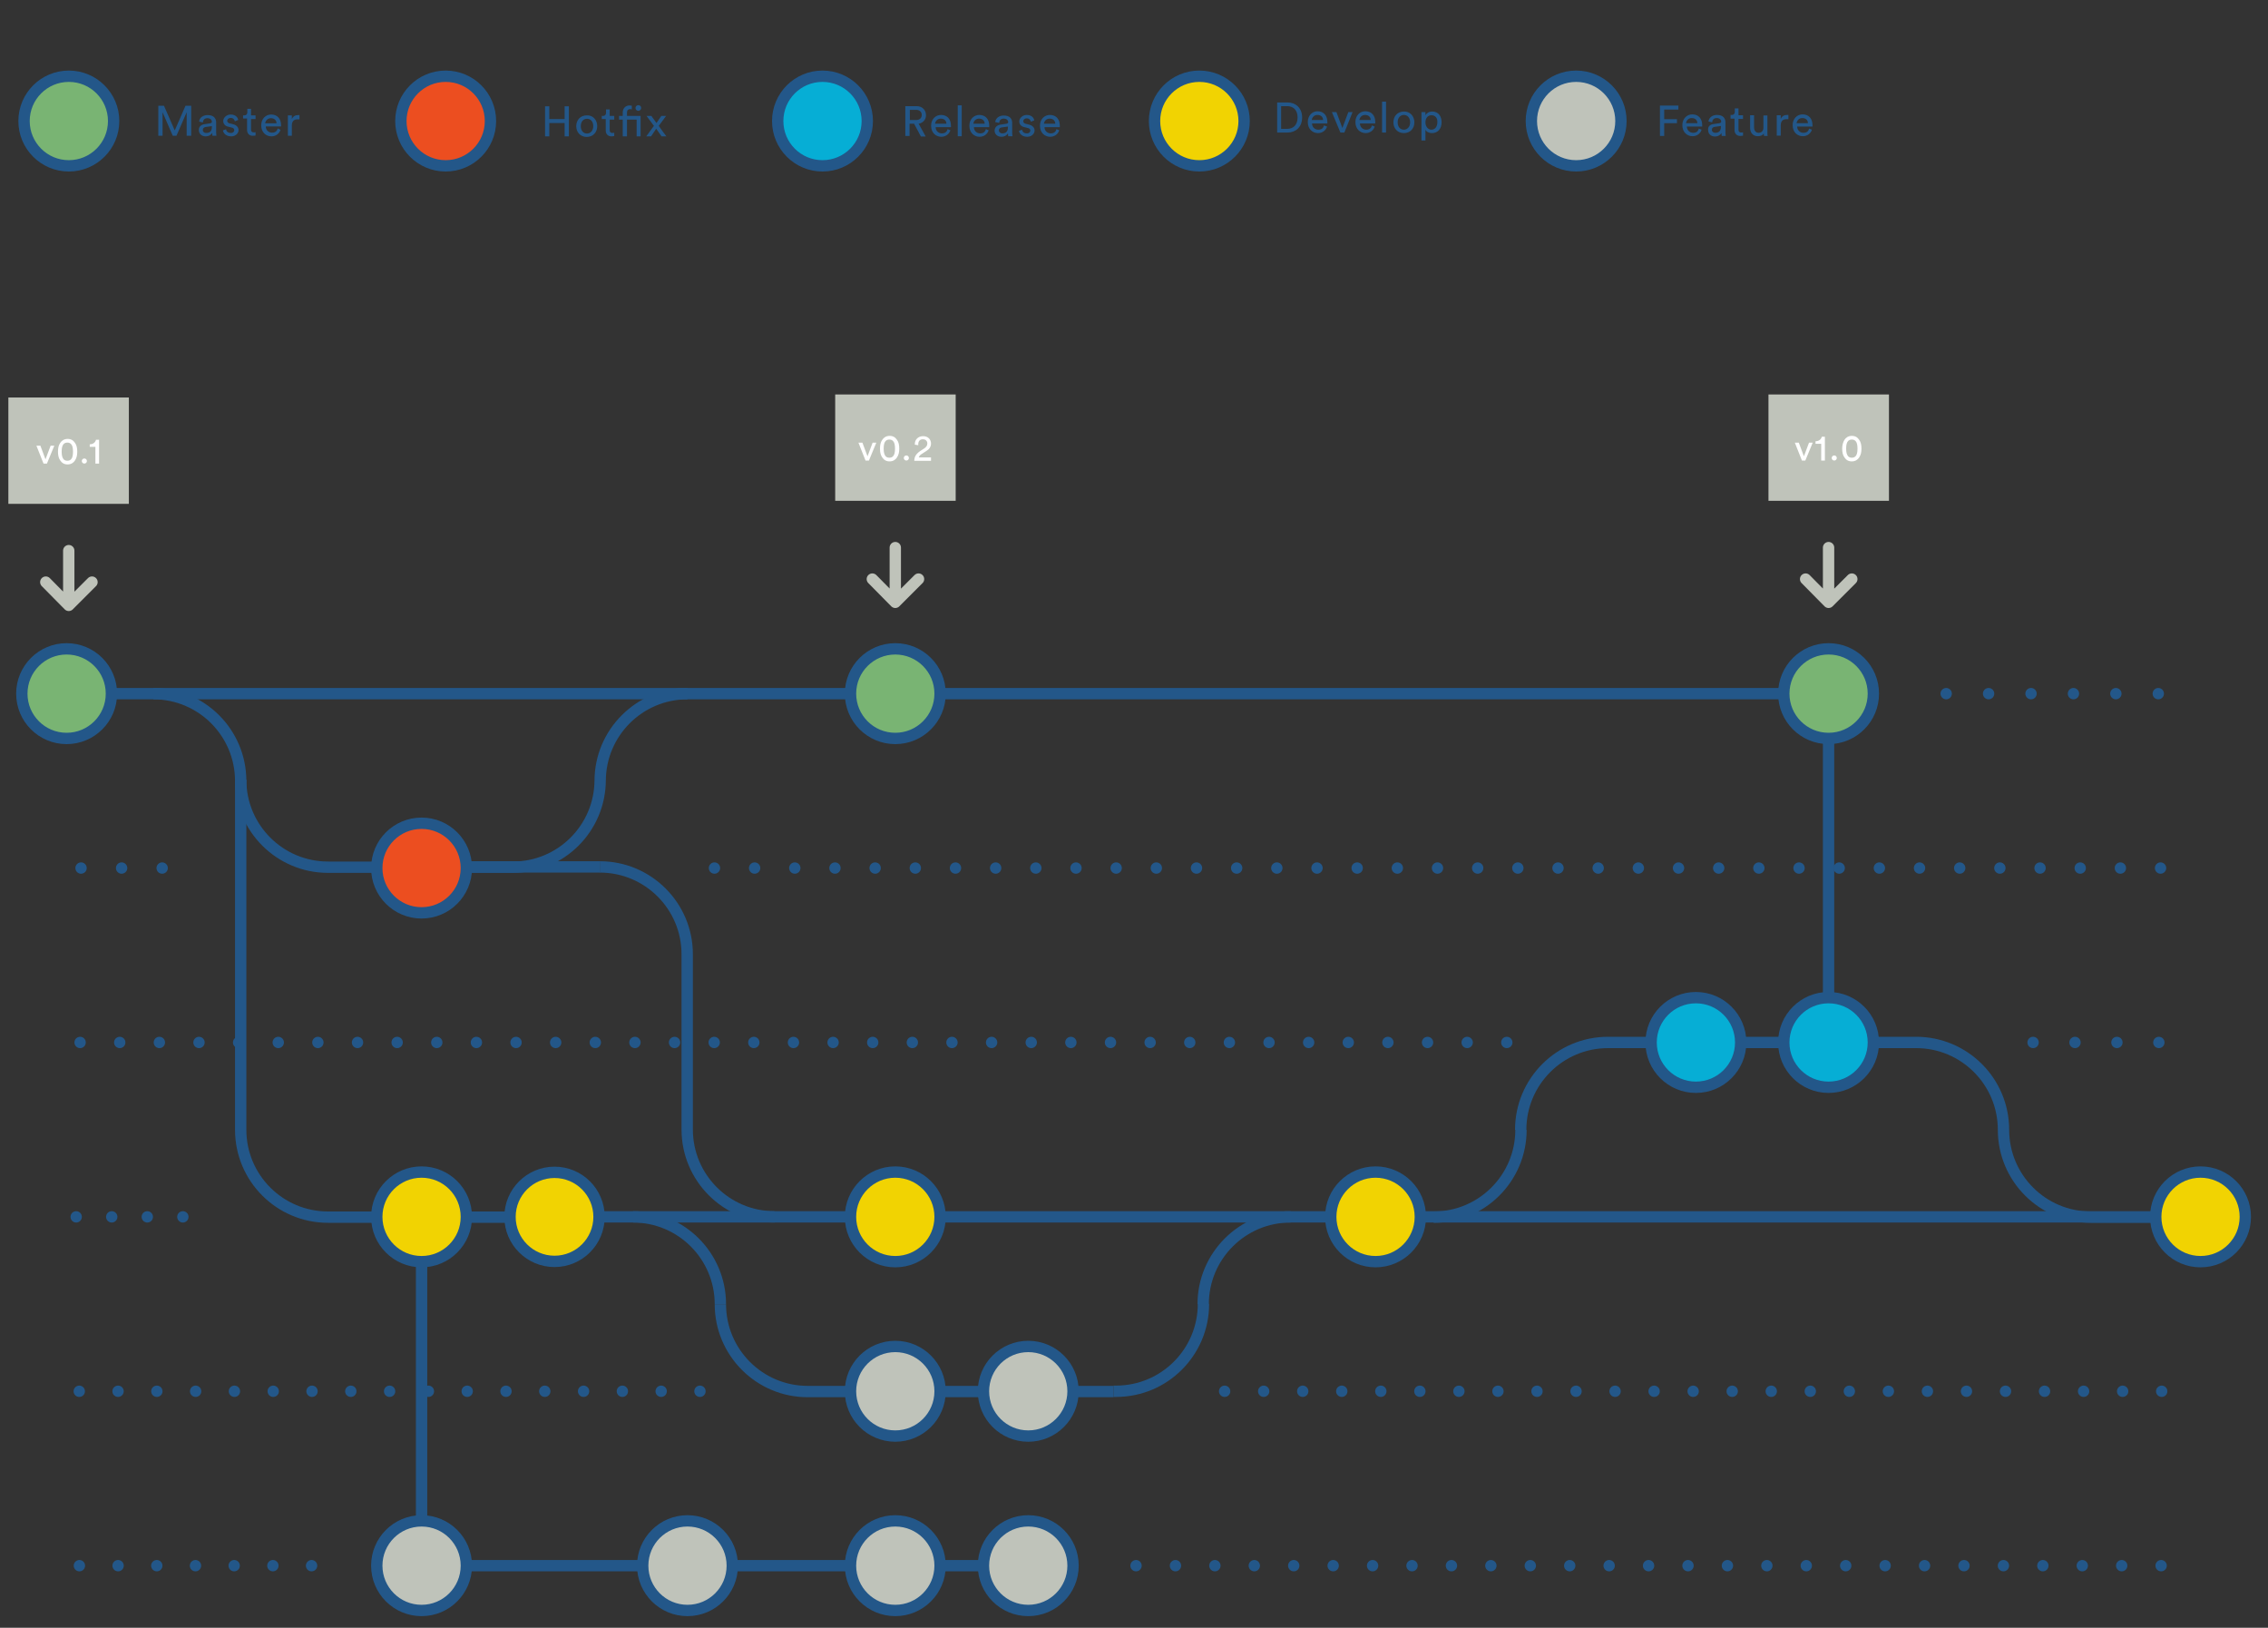 <?xml version="1.0" encoding="UTF-8" standalone="no"?>
<svg
   xmlns:dc="http://purl.org/dc/elements/1.1/"
   xmlns:cc="http://creativecommons.org/ns#"
   xmlns:rdf="http://www.w3.org/1999/02/22-rdf-syntax-ns#"
   xmlns:svg="http://www.w3.org/2000/svg"
   xmlns="http://www.w3.org/2000/svg"
   xmlns:sodipodi="http://sodipodi.sourceforge.net/DTD/sodipodi-0.dtd"
   xmlns:inkscape="http://www.inkscape.org/namespaces/inkscape"
   viewBox="0 0 800 574"
   id="svg2"
   version="1.1"
   inkscape:version="0.91 r13725"
   sodipodi:docname="maintenance-branches.svg">
  <rect x="0" y="0" width="800" height="574" fill="#333333" stroke="none"/>
  <defs
     id="defs140" />
  <sodipodi:namedview
     pagecolor="#ffffff"
     bordercolor="#666666"
     borderopacity="1"
     objecttolerance="10"
     gridtolerance="10"
     guidetolerance="10"
     inkscape:pageopacity="0"
     inkscape:pageshadow="2"
     inkscape:window-width="1366"
     inkscape:window-height="705"
     id="namedview138"
     showgrid="false"
     showguides="true"
     inkscape:guide-bbox="true"
     inkscape:zoom="0.93379791"
     inkscape:cx="400"
     inkscape:cy="287"
     inkscape:window-x="-8"
     inkscape:window-y="125"
     inkscape:window-maximized="1"
     inkscape:current-layer="svg2" />
  <style
     id="style4">.st0{display:none;} .st1{display:inline;} .st2{fill:#FFFFFF;} .st3{fill:none;stroke:#9882CE;stroke-width:4;stroke-miterlimit:10;} .st4{fill:#FFFFFF;stroke:#404040;stroke-width:4;stroke-linecap:round;stroke-linejoin:round;stroke-miterlimit:10;} .st5{fill:#FFFFFF;stroke:#404040;stroke-width:4;stroke-miterlimit:10;} .st6{fill:#B3E3FF;stroke:#404040;stroke-width:4;stroke-miterlimit:10;} .st7{fill:#B18BE8;stroke:#404040;stroke-width:4;stroke-miterlimit:10;} .st8{fill:#FFFFFF;stroke:#404040;stroke-width:6;stroke-miterlimit:10;} .st9{fill:#B3E3FF;stroke:#404040;stroke-width:6;stroke-miterlimit:10;} .st10{fill:#404040;} .st11{fill:none;stroke:#404040;stroke-width:4;stroke-linecap:round;stroke-linejoin:round;stroke-miterlimit:10;} .st12{fill:#B18BE8;stroke:#404040;stroke-width:4;stroke-linecap:round;stroke-linejoin:round;stroke-miterlimit:10;} .st13{fill:#444444;} .st14{fill:none;stroke:#404040;stroke-width:4;stroke-miterlimit:10;} .st15{fill:#4ED1A1;stroke:#404040;stroke-width:4;stroke-miterlimit:10;} .st16{fill:none;stroke:#CCCCCC;stroke-width:7;stroke-linecap:round;stroke-linejoin:round;stroke-miterlimit:10;} .st17{fill:#FFFFFF;stroke:#CCCCCC;stroke-width:7;stroke-linecap:round;stroke-linejoin:round;stroke-miterlimit:10;} .st18{fill:none;stroke:#404040;stroke-width:7;stroke-miterlimit:10;} .st19{fill:#B3E3FF;stroke:#404040;stroke-width:7;stroke-miterlimit:10;} .st20{fill:none;stroke:#CCCCCC;stroke-width:8;stroke-linecap:round;stroke-miterlimit:10;} .st21{fill:none;stroke:#404040;stroke-width:8;stroke-linecap:round;stroke-miterlimit:10;} .st22{fill:#FFFFFF;stroke:#404040;stroke-width:4;stroke-linejoin:round;stroke-miterlimit:10;} .st23{fill:#B3E3FF;stroke:#404040;stroke-width:4;stroke-linejoin:round;stroke-miterlimit:10;} .st24{fill:none;stroke:#CCCCCC;stroke-linecap:round;stroke-linejoin:round;stroke-miterlimit:10;} .st25{fill:#999999;} .st26{fill:#4ED1A1;stroke:#404040;stroke-width:4;stroke-linecap:round;stroke-linejoin:round;stroke-miterlimit:10;} .st27{fill:#4CD3D6;stroke:#404040;stroke-width:4;stroke-linejoin:round;stroke-miterlimit:10;} .st28{fill:none;stroke:#59AFE1;stroke-width:4;stroke-miterlimit:10;} .st29{fill:#59AFE1;stroke:#404040;stroke-width:4;stroke-linejoin:round;stroke-miterlimit:10;} .st30{fill:none;stroke:#404040;stroke-width:8;stroke-linecap:round;stroke-linejoin:round;stroke-miterlimit:10;stroke-dasharray:0,30;} .st31{fill:#FFFFFF;stroke:#59AFE1;stroke-width:4;stroke-miterlimit:10;} .st32{fill:#FC8363;stroke:#404040;stroke-width:4;stroke-linecap:round;stroke-linejoin:round;stroke-miterlimit:10;} .st33{fill:#CCCCCC;stroke:#404040;stroke-width:4;stroke-miterlimit:10;} .st34{fill:#FFFFFF;stroke:#6693ED;stroke-width:4;stroke-miterlimit:10;} .st35{fill:none;stroke:#A97CDD;stroke-width:4;stroke-linecap:round;stroke-linejoin:round;stroke-miterlimit:10;} .st36{fill:none;stroke:#B3E3FF;stroke-width:4;stroke-linecap:round;stroke-linejoin:round;stroke-miterlimit:10;} .st37{fill:none;stroke:#4ED1A1;stroke-width:4;stroke-linecap:round;stroke-miterlimit:10;} .st38{fill:none;stroke:#4ED1A1;stroke-width:4;stroke-linecap:round;stroke-linejoin:round;stroke-miterlimit:10;} .st39{fill:#E24B88;stroke:#404040;stroke-width:4;stroke-linecap:round;stroke-linejoin:round;stroke-miterlimit:10;} .st40{fill:none;stroke:#DEEFF8;stroke-width:4;stroke-miterlimit:10;} .st41{fill:none;stroke:#CCCCCC;stroke-width:4;stroke-linecap:round;stroke-linejoin:round;} .st42{fill:none;stroke:#CCCCCC;stroke-width:4;stroke-linecap:round;stroke-linejoin:round;stroke-dasharray:0,14.305;} .st43{fill:none;stroke:#CCCCCC;stroke-width:4;stroke-linecap:round;stroke-linejoin:round;stroke-dasharray:0,14.169;} .st44{fill:none;stroke:#CCCCCC;stroke-width:4;stroke-linecap:round;stroke-linejoin:round;stroke-dasharray:0,13.979;} .st45{fill:none;stroke:#CCCCCC;stroke-width:4;stroke-linecap:round;stroke-linejoin:round;stroke-dasharray:0,14.788;} .st46{fill:none;stroke:#CCCCCC;stroke-width:4;stroke-linecap:round;stroke-linejoin:round;stroke-dasharray:0,14.963;} .st47{fill:#B3E3FF;stroke:#404040;stroke-width:4;stroke-linecap:round;stroke-linejoin:round;stroke-miterlimit:10;} .st48{fill:none;stroke:#CCCCCC;stroke-width:4;stroke-linecap:round;stroke-linejoin:round;stroke-dasharray:0,12.543;} .st49{fill:none;stroke:#CCCCCC;stroke-width:4;stroke-linecap:round;stroke-linejoin:round;stroke-dasharray:0,13.684;} .st50{fill:none;stroke:#CCCCCC;stroke-width:4;stroke-linecap:round;stroke-linejoin:round;stroke-dasharray:0,13.772;} .st51{fill:none;stroke:#CCCCCC;stroke-width:4;stroke-linecap:round;stroke-linejoin:round;stroke-dasharray:0,13.649;} .st52{fill:none;stroke:#CCCCCC;stroke-width:4;stroke-linecap:round;stroke-linejoin:round;stroke-dasharray:0,13.907;} .st53{fill:#4CD3D6;stroke:#404040;stroke-width:4;stroke-linecap:round;stroke-linejoin:round;stroke-miterlimit:10;} .st54{fill:none;stroke:#CCCCCC;stroke-width:4;stroke-linecap:round;stroke-linejoin:round;stroke-dasharray:0,14.986;} .st55{fill:none;stroke:#CCCCCC;stroke-width:4;stroke-linecap:round;stroke-linejoin:round;stroke-dasharray:0,14.012;} .st56{fill:none;stroke:#CCCCCC;stroke-width:4;stroke-linecap:round;stroke-linejoin:round;stroke-dasharray:0,14.124;} .st57{fill:none;} .st58{fill:#FFFFFF;stroke:#404040;stroke-width:7;stroke-linecap:round;stroke-linejoin:round;stroke-miterlimit:10;} .st59{fill:#59AFE1;stroke:#404040;stroke-width:7;stroke-linejoin:round;stroke-miterlimit:10;} .st60{fill:#E24B88;stroke:#404040;stroke-width:7;stroke-linecap:round;stroke-linejoin:round;stroke-miterlimit:10;} .st61{fill:none;stroke:#404040;stroke-width:7;stroke-linecap:round;stroke-linejoin:round;stroke-miterlimit:10;} .st62{fill:none;stroke:#CCCCCC;stroke-width:4;stroke-linecap:round;stroke-linejoin:round;stroke-miterlimit:10;} .st63{fill:#FFFFFF;stroke:#CCCCCC;stroke-width:4;stroke-linecap:round;stroke-linejoin:round;stroke-miterlimit:10;} .st64{fill:#F5F5F5;} .st65{fill:#3873AE;} .st66{fill:#75706C;} .st67{fill:none;stroke:#B3E3FF;stroke-width:4;stroke-miterlimit:10;} .st68{fill:#6F6F6F;} .st69{fill:none;stroke:#6F6F6F;stroke-width:2;stroke-miterlimit:10;} .st70{fill:none;stroke:#6F6F6F;stroke-width:3;stroke-miterlimit:10;}</style>
  <path
     class="st14"
     d="M424.4 459.9c0-17 13.8-30.8 30.8-30.8"
     id="path6"
     style="stroke:#235789;stroke-opacity:1" />
  <path
     class="st14"
     d="M254.1 459.9c0-17-13.8-30.8-30.8-30.8m-58.8 123h213.9"
     id="path8"
     style="stroke:#235789;stroke-opacity:1" />
  <circle
     class="st15"
     cx="315.8"
     cy="552.1"
     r="15.8"
     id="circle10"
     style="stroke:#235789;stroke-opacity:1;fill:#bfc3ba;fill-opacity:1" />
  <circle
     class="st15"
     cx="362.7"
     cy="552.1"
     r="15.8"
     id="circle12"
     style="stroke:#235789;stroke-opacity:1;fill:#bfc3ba;fill-opacity:1" />
  <circle
     class="st15"
     cx="242.5"
     cy="552.1"
     r="15.8"
     id="circle14"
     style="stroke:#235789;stroke-opacity:1;fill:#bfc3ba;fill-opacity:1" />
  <path
     class="st14"
     d="M776.2 429.1h-596.3"
     id="path16"
     style="stroke:#235789;stroke-opacity:1" />
  <circle
     class="st7"
     cx="485.2"
     cy="429.1"
     r="15.8"
     id="circle18"
     style="stroke:#235789;stroke-opacity:1;fill:#f1d302;fill-opacity:1" />
  <circle
     class="st7"
     cx="315.8"
     cy="429.1"
     r="15.8"
     id="circle20"
     style="stroke:#235789;stroke-opacity:1;fill:#f1d302;fill-opacity:1" />
  <circle
     class="st7"
     cx="776.2"
     cy="429.1"
     r="15.8"
     id="circle22"
     style="stroke:#235789;stroke-opacity:1;fill:#f1d302;fill-opacity:1" />
  <path
     class="st14"
     d="M254.1 459.9c0 17 13.8 30.8 30.8 30.8h107.9m-307.9-215.7c0 17 13.8 30.8 30.8 30.8h17.3"
     id="path24"
     style="stroke:#235789;stroke-opacity:1" />
  <circle
     class="st15"
     cx="315.8"
     cy="490.6"
     r="15.8"
     id="circle26"
     style="stroke:#235789;stroke-opacity:1;fill:#bfc3ba;fill-opacity:1" />
  <circle
     class="st15"
     cx="362.7"
     cy="490.6"
     r="15.8"
     id="circle28"
     style="stroke:#235789;stroke-opacity:1;fill:#bfc3ba;fill-opacity:1" />
  <path
     class="st14"
     d="M392.8 490.6h.9c17 0 30.8-13.8 30.8-30.8"
     id="path30"
     style="stroke:#235789;stroke-opacity:1" />
  <path
     class="st42"
     d="M57.2 306.1h-35.7"
     id="path32"
     style="stroke:#235789;stroke-opacity:1" />
  <path
     class="st41"
     d="M14.3 306.1m762 0"
     id="path34" />
  <path
     class="st43"
     d="M762.1 306.1h-517.2"
     id="path36"
     style="stroke:#235789;stroke-opacity:1" />
  <path
     class="st41"
     d="M237.8 306.1m307.7 61.5"
     id="path38" />
  <path
     class="st44"
     d="M531.5 367.6h-510.2"
     id="path40"
     style="stroke:#235789;stroke-opacity:1" />
  <path
     class="st41"
     d="M14.3 367.6m762 0"
     id="path42" />
  <path
     class="st45"
     d="M761.5 367.6h-51.8"
     id="path44"
     style="stroke:#235789;stroke-opacity:1" />
  <path
     class="st41"
     d="M702.3 367.6m73.9-123"
     id="path46" />
  <path
     class="st46"
     d="M761.3 244.6h-82.3"
     id="path48"
     style="stroke:#235789;stroke-opacity:1" />
  <path
     class="st14"
     d="M84.9 275.4c0-17-13.8-30.8-30.8-30.8m157.6 30.4c0 17-13.8 30.8-30.8 30.8h-48m78.8-30.4c0-17 13.8-30.8 30.8-30.8m30.7 184.5c-17 0-30.8-13.8-30.8-30.8v-61.8m0 0c0-17-13.8-30.8-30.8-30.8m-126.7-30.3"
     id="path50"
     style="stroke:#235789;stroke-opacity:1" />
  <circle
     class="st15"
     cx="148.7"
     cy="552.1"
     r="15.8"
     id="circle52"
     style="stroke:#235789;stroke-opacity:1;fill:#bfc3ba;fill-opacity:1" />
  <path
     class="st14"
     d="M645 244.6h-605.8"
     id="path54"
     style="stroke:#235789;stroke-opacity:1" />
  <circle
     class="st6"
     cx="23.5"
     cy="244.6"
     r="15.8"
     id="circle56"
     style="stroke:#235789;stroke-opacity:1;fill:#79b473;fill-opacity:1" />
  <circle
     class="st6"
     cx="315.8"
     cy="244.6"
     r="15.8"
     id="circle58"
     style="stroke:#235789;stroke-opacity:1;fill:#79b473;fill-opacity:1" />
  <circle
     class="st6"
     cx="645"
     cy="244.6"
     r="15.8"
     id="circle60"
     style="stroke:#235789;stroke-opacity:1;fill:#79b473;fill-opacity:1" />
  <path
     class="st47"
     d="m 2.951,140.171 42.5,0 0,37.5 -42.5,0 z"
     id="path62"
     style="fill:#bfc3ba;fill-opacity:1;stroke:#404040;stroke-width:4;stroke-linecap:round;stroke-linejoin:round;stroke-miterlimit:10;stroke-opacity:0"
     inkscape:connector-curvature="0" />
  <path
     class="st10"
     d="m 16.551,163.471 -1.2,0 -2.5,-6.3 1.4,0 1.8,4.8 1.8,-4.8 1.3,0 -2.6,6.3 z m 4.7,-7.3 c 0.5,-0.8 1.4,-1.4 2.6,-1.4 1.2,0 2,0.5 2.6,1.4 0.6,0.8 0.8,1.9 0.8,3.1 0,1.2 -0.2,2.2 -0.8,3.1 -0.5,0.8 -1.4,1.4 -2.6,1.4 -1.2,0 -2,-0.5 -2.6,-1.4 -0.6,-0.8 -0.8,-1.9 -0.8,-3.1 0,-1.2 0.2,-2.3 0.8,-3.1 z m 1.2,5.8 c 0.3,0.3 0.7,0.5 1.3,0.5 0.6,0 1,-0.2 1.3,-0.5 0.5,-0.5 0.7,-1.4 0.7,-2.7 0,-1.3 -0.2,-2.2 -0.7,-2.7 -0.3,-0.3 -0.7,-0.5 -1.3,-0.5 -0.6,0 -1,0.2 -1.3,0.5 -0.5,0.5 -0.7,1.4 -0.7,2.7 0,1.3 0.2,2.1 0.7,2.7 z m 7.3,-0.3 c 0.5,0 0.9,0.4 0.9,0.9 0,0.5 -0.4,0.9 -0.9,0.9 -0.5,0 -0.9,-0.4 -0.9,-0.9 0,-0.5 0.4,-0.9 0.9,-0.9 z m 3.9,1.8 0,-5.9 -2,0 0,-0.9 c 1.2,0 2,-0.7 2.2,-1.6 l 1.1,0 0,8.4 -1.3,0 z"
     id="path64"
     style="fill:#ffffff;fill-opacity:1"
     inkscape:connector-curvature="0" />
  <path
     class="st11"
     d="m 24.251,211.771 0,-17.6 m 8.2,11.1 -8.2,8.2 -8.1,-8.2"
     id="path66"
     style="fill:none;stroke:#bfc3ba;stroke-width:4;stroke-linecap:round;stroke-linejoin:round;stroke-miterlimit:10;stroke-opacity:1"
     inkscape:connector-curvature="0" />
  <path
     class="st47"
     d="M294.6 139.1h42.5v37.5h-42.5z"
     id="path68"
     style="stroke:#404040;stroke-opacity:0;fill:#bfc3ba;fill-opacity:1" />
  <path
     class="st10"
     d="M306.5 162.4h-1.2l-2.5-6.3h1.4l1.8 4.8 1.8-4.8h1.3l-2.6 6.3zm4.7-7.3c.5-.8 1.4-1.4 2.6-1.4s2 .5 2.6 1.4c.6.8.8 1.9.8 3.1s-.2 2.2-.8 3.1c-.5.8-1.4 1.4-2.6 1.4s-2-.5-2.6-1.4c-.6-.8-.8-1.9-.8-3.1s.2-2.3.8-3.1zm1.2 5.8c.3.3.7.5 1.3.5s1-.2 1.3-.5c.5-.5.7-1.4.7-2.7s-.2-2.2-.7-2.7c-.3-.3-.7-.5-1.3-.5s-1 .2-1.3.5c-.5.5-.7 1.4-.7 2.7s.2 2.1.7 2.7zm7.3-.3c.5 0 .9.4.9.9s-.4.9-.9.9-.9-.4-.9-.9.4-.9.9-.9zm3-3.8v-.3c0-1.4 1.1-2.7 2.9-2.7 1.8 0 2.8 1.2 2.8 2.6 0 1.1-.6 2-1.6 2.6l-1.7 1.1c-.5.3-.9.7-1 1.2h4.3v1.2h-5.9c0-1.4.6-2.4 2-3.4l1.4-.9c.8-.5 1.2-1.1 1.2-1.8 0-.8-.5-1.5-1.6-1.5s-1.6.8-1.6 1.7v.4l-1.2-.2z"
     id="path70"
     style="fill:#ffffff;fill-opacity:1" />
  <path
     class="st11"
     d="M315.8 210.7v-17.6m8.2 11.1l-8.2 8.2-8.1-8.2"
     id="path72"
     style="stroke:#bfc3ba;stroke-opacity:1" />
  <path
     class="st47"
     d="M623.8 139.1h42.5v37.5h-42.5z"
     id="path74"
     style="stroke:#404040;stroke-opacity:0;fill:#bfc3ba;fill-opacity:1" />
  <path
     class="st10"
     d="M636.8 162.4h-1.2l-2.5-6.3h1.4l1.8 4.8 1.8-4.8h1.3l-2.6 6.3zm5.6 0v-5.9h-2v-.9c1.2 0 2-.7 2.2-1.6h1.1v8.4h-1.3zm4.6-1.8c.5 0 .9.4.9.9s-.4.9-.9.9-.9-.4-.9-.9.4-.9.9-.9zm3.6-5.5c.5-.8 1.4-1.4 2.6-1.4s2 .5 2.6 1.4c.6.8.8 1.9.8 3.1s-.2 2.2-.8 3.1c-.5.8-1.4 1.4-2.6 1.4s-2-.5-2.6-1.4c-.6-.8-.8-1.9-.8-3.1s.3-2.3.8-3.1zm1.3 5.8c.3.3.7.5 1.3.5s1-.2 1.3-.5c.5-.5.7-1.4.7-2.7s-.2-2.2-.7-2.7c-.3-.3-.7-.5-1.3-.5s-1 .2-1.3.5c-.5.5-.7 1.4-.7 2.7s.2 2.1.7 2.7z"
     id="path76"
     style="fill:#ffffff;fill-opacity:1" />
  <path
     class="st11"
     d="M645 210.7v-17.6m8.2 11.1l-8.2 8.2-8.1-8.2"
     id="path78"
     style="stroke:#bfc3ba;stroke-opacity:1" />
  <path
     class="st48"
     d="M64.5 429.1h-43.9"
     id="path80"
     style="stroke:#235789;stroke-opacity:1" />
  <path
     class="st41"
     d="M14.3 429.1m246.3 61.5"
     id="path82" />
  <path
     class="st49"
     d="M246.9 490.6h-225.7"
     id="path84"
     style="stroke:#235789;stroke-opacity:1" />
  <path
     class="st41"
     d="M14.3 490.6m762 0"
     id="path86" />
  <path
     class="st50"
     d="M762.5 490.6h-337.4"
     id="path88"
     style="stroke:#235789;stroke-opacity:1" />
  <path
     class="st41"
     d="M418.2 490.6m-294.7 61.5"
     id="path90" />
  <path
     class="st51"
     d="M109.9 552.1h-88.8"
     id="path92"
     style="stroke:#235789;stroke-opacity:1" />
  <path
     class="st41"
     d="M14.3 552.1m762 0"
     id="path94" />
  <path
     class="st52"
     d="M762.3 552.1h-368.5"
     id="path96"
     style="stroke:#235789;stroke-opacity:1" />
  <path
     class="st10"
     d="m 322.431,43.633 -1.6,0 0,4.3 -1.5,0 0,-10.5 4,0 c 2,0 3.3,1.4 3.3,3.2 0,1.5 -1,2.7 -2.6,3 l 2.5,4.5 -1.7,0 -2.4,-4.5 z m 0.7,-1.3 c 1.2,0 2,-0.7 2,-1.8 0,-1.1 -0.8,-1.8 -2,-1.8 l -2.2,0 0,3.6 2.2,0 z m 12.1,3.6 c -0.4,1.3 -1.6,2.3 -3.2,2.3 -1.9,0 -3.6,-1.4 -3.6,-3.9 0,-2.3 1.6,-3.8 3.5,-3.8 2.2,0 3.5,1.5 3.5,3.8 l 0,0.5 -5.4,0 c 0,1.3 1,2.2 2.2,2.2 1.2,0 1.8,-0.6 2,-1.5 l 1,0.4 z m -1.4,-2.3 c 0,-1 -0.7,-1.8 -2,-1.8 -1.2,0 -1.9,0.9 -2,1.8 l 4,0 z m 4,4.4 0,-10.9 1.4,0 0,10.9 -1.4,0 z m 10.9,-2.1 c -0.4,1.3 -1.6,2.3 -3.2,2.3 -1.9,0 -3.6,-1.4 -3.6,-3.9 0,-2.3 1.6,-3.8 3.5,-3.8 2.2,0 3.5,1.5 3.5,3.8 l 0,0.5 -5.4,0 c 0,1.3 1,2.2 2.2,2.2 1.2,0 1.8,-0.6 2,-1.5 l 1,0.4 z m -1.4,-2.3 c 0,-1 -0.7,-1.8 -2,-1.8 -1.2,0 -1.9,0.9 -2,1.8 l 4,0 z m 5.7,0.3 2,-0.3 c 0.4,-0.1 0.6,-0.3 0.6,-0.5 0,-0.7 -0.5,-1.3 -1.6,-1.3 -1,0 -1.5,0.6 -1.6,1.5 l -1.4,-0.3 c 0.2,-1.4 1.4,-2.3 3,-2.3 2.2,0 3,1.2 3,2.6 l 0,3.5 c 0,0.6 0.1,1 0.1,1.2 l -1.5,0 c 0,-0.2 -0.1,-0.5 -0.1,-1 -0.3,0.5 -1,1.2 -2.3,1.2 -1.5,0 -2.4,-1 -2.4,-2.2 0,-1.2 1,-2 2.2,-2.1 z m 2.5,1 0,-0.3 -2.2,0.3 c -0.6,0.1 -1,0.4 -1,1.1 0,0.5 0.5,1 1.2,1 1.1,0 2,-0.5 2,-2.1 z m 5,0.8 c 0.1,0.8 0.7,1.3 1.7,1.3 0.8,0 1.2,-0.5 1.2,-1 0,-0.4 -0.3,-0.8 -0.9,-0.9 l -1.2,-0.3 c -1.1,-0.2 -1.8,-1 -1.8,-2 0,-1.2 1.2,-2.3 2.6,-2.3 2,0 2.6,1.3 2.7,1.9 l -1.2,0.5 c -0.1,-0.4 -0.4,-1.2 -1.5,-1.2 -0.7,0 -1.2,0.5 -1.2,1 0,0.4 0.3,0.8 0.8,0.9 l 1.2,0.3 c 1.3,0.3 2,1.1 2,2.1 0,1 -0.9,2.2 -2.6,2.2 -2,0 -2.8,-1.3 -2.9,-2.1 l 1.1,-0.4 z m 13.1,0.2 c -0.4,1.3 -1.6,2.3 -3.2,2.3 -1.9,0 -3.6,-1.4 -3.6,-3.9 0,-2.3 1.6,-3.8 3.5,-3.8 2.2,0 3.5,1.5 3.5,3.8 l 0,0.5 -5.4,0 c 0,1.3 1,2.2 2.2,2.2 1.2,0 1.8,-0.6 2,-1.5 l 1,0.4 z m -1.4,-2.3 c 0,-1 -0.7,-1.8 -2,-1.8 -1.2,0 -1.9,0.9 -2,1.8 l 4,0 z"
     id="path100"
     inkscape:connector-curvature="0"
     style="fill:#235789;fill-opacity:1" />
  <path
     class="st10"
     d="m 450.501,46.733 0,-10.6 3.7,0 c 2.7,0 5.1,1.8 5.1,5.3 0,3.5 -2.4,5.3 -5.1,5.3 l -3.7,0 z m 3.6,-1.3 c 2,0 3.6,-1.3 3.6,-4 0,-2.7 -1.6,-4 -3.6,-4 l -2.2,0 0,8 2.2,0 z m 14,-0.8 c -0.4,1.3 -1.6,2.3 -3.2,2.3 -1.9,0 -3.6,-1.4 -3.6,-3.9 0,-2.3 1.6,-3.8 3.4,-3.8 2.2,0 3.5,1.5 3.5,3.8 l 0,0.5 -5.4,0 c 0,1.3 1,2.2 2.2,2.2 1.2,0 1.8,-0.6 2,-1.5 l 1.1,0.4 z m -1.4,-2.3 c 0,-1 -0.7,-1.8 -2,-1.8 -1.2,0 -1.9,0.9 -2,1.8 l 4,0 z m 7.5,4.4 -1.4,0 -3,-7.2 1.6,0 2.1,5.6 2.1,-5.6 1.5,0 -2.9,7.2 z m 10.7,-2.1 c -0.4,1.3 -1.6,2.3 -3.2,2.3 -1.9,0 -3.6,-1.4 -3.6,-3.9 0,-2.3 1.6,-3.8 3.5,-3.8 2.2,0 3.5,1.5 3.5,3.8 l 0,0.5 -5.4,0 c 0,1.3 1,2.2 2.2,2.2 1.2,0 1.8,-0.6 2,-1.5 l 1,0.4 z m -1.4,-2.3 c 0,-1 -0.7,-1.8 -2,-1.8 -1.2,0 -1.9,0.9 -2,1.8 l 4,0 z m 4,4.4 0,-10.9 1.4,0 0,10.9 -1.4,0 z m 11.4,-3.6 c 0,2.2 -1.5,3.8 -3.7,3.8 -2.2,0 -3.7,-1.6 -3.7,-3.8 0,-2.2 1.5,-3.8 3.7,-3.8 2.1,-0.1 3.7,1.6 3.7,3.8 z m -1.5,0 c 0,-1.7 -1,-2.6 -2.2,-2.6 -1.2,0 -2.2,0.9 -2.2,2.6 0,1.7 1,2.6 2.2,2.6 1.2,0 2.2,-1 2.2,-2.6 z m 4,6.4 0,-10 1.4,0 0,1.1 c 0.4,-0.7 1.2,-1.3 2.4,-1.3 2.2,0 3.3,1.7 3.3,3.8 0,2.1 -1.2,3.8 -3.4,3.8 -1.1,0 -2,-0.5 -2.3,-1.2 l 0,3.8 -1.4,0 z m 3.5,-8.9 c -1.3,0 -2.1,1.1 -2.1,2.5 0,1.5 0.9,2.6 2.1,2.6 1.3,0 2.1,-1.1 2.1,-2.6 0.1,-1.5 -0.7,-2.5 -2.1,-2.5 z"
     id="path104"
     inkscape:connector-curvature="0"
     style="fill:#235789;fill-opacity:1" />
  <path
     class="st10"
     d="m 199.161,48.083 0,-4.7 -5.4,0 0,4.7 -1.5,0 0,-10.6 1.5,0 0,4.5 5.4,0 0,-4.5 1.5,0 0,10.6 -1.5,0 z m 11.5,-3.6 c 0,2.2 -1.5,3.8 -3.7,3.8 -2.2,0 -3.7,-1.6 -3.7,-3.8 0,-2.2 1.5,-3.8 3.7,-3.8 2.2,-0.1 3.7,1.6 3.7,3.8 z m -1.4,0 c 0,-1.7 -1,-2.6 -2.2,-2.6 -1.2,0 -2.2,0.9 -2.2,2.6 0,1.7 1,2.6 2.2,2.6 1.2,0 2.2,-1 2.2,-2.6 z m 5.8,-3.6 1.6,0 0,1.3 -1.6,0 0,3.7 c 0,0.7 0.3,1 1,1 0.2,0 0.4,0 0.6,-0.1 l 0,1.2 c -0.1,0 -0.5,0.1 -1,0.1 -1.2,0 -2,-0.8 -2,-2.1 l 0,-4 -1.4,0 0,-1.1 0.4,0 c 0.8,0 1.1,-0.5 1.1,-1.1 l 0,-1.2 1.3,0 0,2.3 z m 7.8,-3.6 0,1.3 c -0.1,0 -0.3,-0.1 -0.6,-0.1 -0.5,0 -1.1,0.2 -1.1,1.2 l 0,1.2 4.8,0 0,7.2 -1.4,0 0,-5.9 -3.4,0 0,5.9 -1.5,0 0,-5.9 -1.3,0 0,-1.3 1.3,0 0,-1.2 c 0,-1.6 1.1,-2.5 2.4,-2.5 0.4,0 0.7,0.1 0.8,0.1 z m 2.3,-0.2 c 0.6,0 1,0.4 1,1 0,0.6 -0.5,1 -1,1 -0.6,0 -1,-0.5 -1,-1 0,-0.6 0.5,-1 1,-1 z m 5.5,7.3 -2.6,-3.5 1.7,0 1.8,2.5 1.7,-2.5 1.7,0 -2.6,3.5 c 0.4,0.6 2.2,3.1 2.7,3.7 l -1.7,0 -1.9,-2.7 -1.8,2.7 -1.7,0 2.7,-3.7 z"
     id="path108"
     inkscape:connector-curvature="0"
     style="fill:#235789;fill-opacity:1" />
  <path
     class="st10"
     d="m 65.841,47.883 0,-8.3 -3.6,8.3 -1.3,0 -3.6,-8.3 0,8.3 -1.5,0 0,-10.6 2,0 3.8,8.7 3.8,-8.7 2,0 0,10.6 -1.6,0 z m 6.4,-4.1 1.9,-0.3 c 0.4,-0.1 0.6,-0.3 0.6,-0.5 0,-0.7 -0.5,-1.3 -1.6,-1.3 -1,0 -1.5,0.6 -1.6,1.5 l -1.3,-0.3 c 0.1,-1.4 1.4,-2.3 3,-2.3 2.2,0 3,1.2 3,2.6 l 0,3.5 c 0,0.6 0.1,1 0.1,1.2 l -1.4,0 c 0,-0.2 -0.1,-0.5 -0.1,-1 -0.3,0.5 -1,1.2 -2.3,1.2 -1.5,0 -2.4,-1 -2.4,-2.2 -0.1,-1.2 0.9,-2 2.1,-2.1 z m 2.5,1 0,-0.3 -2.2,0.3 c -0.6,0.1 -1,0.4 -1,1.1 0,0.5 0.4,1 1.2,1 1.1,0 2,-0.5 2,-2.1 z m 5,0.8 c 0.1,0.8 0.7,1.3 1.7,1.3 0.8,0 1.2,-0.5 1.2,-1 0,-0.4 -0.3,-0.8 -0.9,-0.9 l -1.2,-0.3 c -1.1,-0.2 -1.8,-1 -1.8,-2 0,-1.2 1.2,-2.3 2.6,-2.3 2,0 2.6,1.3 2.7,1.9 l -1.2,0.5 c -0.1,-0.4 -0.4,-1.2 -1.5,-1.2 -0.7,0 -1.2,0.5 -1.2,1 0,0.4 0.3,0.8 0.8,0.9 l 1.2,0.3 c 1.3,0.3 2,1.1 2,2.1 0,1 -0.9,2.2 -2.6,2.2 -2,0 -2.8,-1.3 -2.9,-2.1 l 1.1,-0.4 z m 8.8,-4.9 1.6,0 0,1.3 -1.6,0 0,3.7 c 0,0.7 0.3,1 1,1 0.2,0 0.4,0 0.6,-0.1 l 0,1.2 c -0.1,0 -0.5,0.1 -1,0.1 -1.2,0 -2,-0.8 -2,-2.1 l 0,-4 -1.4,0 0,-1.1 0.4,0 c 0.8,0 1.1,-0.5 1.1,-1.1 l 0,-1.2 1.3,0 0,2.3 z m 10.4,5.1 c -0.4,1.3 -1.6,2.3 -3.2,2.3 -1.9,0 -3.6,-1.4 -3.6,-3.9 0,-2.3 1.6,-3.8 3.5,-3.8 2.2,0 3.5,1.5 3.5,3.8 l 0,0.4 -5.4,0 c 0,1.3 1,2.2 2.2,2.2 1.2,0 1.8,-0.6 2,-1.5 l 1,0.5 z m -1.4,-2.3 c 0,-1 -0.7,-1.8 -2,-1.8 -1.2,0 -1.9,0.9 -2,1.8 l 4,0 z m 8,-1.4 -0.6,0 c -1.2,0 -2,0.6 -2,2.2 l 0,3.6 -1.4,0 0,-7.2 1.4,0 0,1.3 c 0.5,-1.1 1.4,-1.4 2.2,-1.4 l 0.5,0 0,1.5 z"
     id="path112"
     inkscape:connector-curvature="0"
     style="fill:#235789;fill-opacity:1" />
  <path
     class="st10"
     d="m 585.522,47.833 0,-10.6 6.5,0 0,1.4 -5,0 0,3.4 4.5,0 0,1.4 -4.5,0 0,4.5 -1.5,0 z m 14.7,-2.1 c -0.4,1.3 -1.6,2.3 -3.2,2.3 -1.9,0 -3.6,-1.4 -3.6,-3.9 0,-2.3 1.6,-3.8 3.5,-3.8 2.2,0 3.5,1.5 3.5,3.8 l 0,0.5 -5.4,0 c 0,1.3 1,2.2 2.2,2.2 1.2,0 1.8,-0.6 2,-1.5 l 1,0.4 z m -1.5,-2.3 c 0,-1 -0.7,-1.8 -2,-1.8 -1.2,0 -1.9,0.9 -2,1.8 l 4,0 z m 5.8,0.3 2,-0.3 c 0.4,-0.1 0.6,-0.3 0.6,-0.5 0,-0.7 -0.5,-1.3 -1.6,-1.3 -1,0 -1.5,0.6 -1.6,1.5 l -1.3,-0.3 c 0.2,-1.4 1.4,-2.3 3,-2.3 2.2,0 3,1.2 3,2.6 l 0,3.6 c 0,0.6 0.1,1 0.1,1.2 l -1.4,0 c 0,-0.2 -0.1,-0.5 -0.1,-1 -0.3,0.5 -1,1.2 -2.3,1.2 -1.5,0 -2.4,-1 -2.4,-2.2 -0.2,-1.3 0.7,-2.1 2,-2.2 z m 2.5,1 0,-0.3 -2.2,0.3 c -0.6,0.1 -1,0.4 -1,1.1 0,0.5 0.5,1 1.2,1 1.1,0 2,-0.5 2,-2.1 z m 6.2,-4.1 1.6,0 0,1.3 -1.6,0 0,3.8 c 0,0.7 0.3,1 1,1 0.2,0 0.4,0 0.6,-0.1 l 0,1.2 c -0.1,0 -0.5,0.1 -1,0.1 -1.2,0 -2,-0.8 -2,-2.1 l 0,-4 -1.4,0 0,-1.3 0.4,0 c 0.8,0 1.1,-0.5 1.1,-1.1 l 0,-1.2 1.3,0 0,2.4 z m 6.8,7.4 c -1.7,0 -2.7,-1.3 -2.7,-2.9 l 0,-4.5 1.4,0 0,4.3 c 0,1 0.5,1.9 1.6,1.9 1.1,0 1.7,-0.8 1.7,-1.8 l 0,-4.3 1.4,0 0,5.9 c 0,0.6 0,1.1 0.1,1.3 l -1.3,0 c 0,-0.2 -0.1,-0.6 -0.1,-0.9 -0.3,0.7 -1.2,1 -2.1,1 z m 10.7,-6 -0.6,0 c -1.2,0 -2,0.6 -2,2.2 l 0,3.6 -1.4,0 0,-7.2 1.4,0 0,1.3 c 0.5,-1.1 1.4,-1.4 2.2,-1.4 l 0.5,0 0,1.5 z m 8.4,3.7 c -0.4,1.3 -1.6,2.3 -3.2,2.3 -1.9,0 -3.6,-1.4 -3.6,-3.9 0,-2.3 1.6,-3.8 3.5,-3.8 2.2,0 3.5,1.5 3.5,3.8 l 0,0.5 -5.4,0 c 0,1.3 1,2.2 2.2,2.2 1.2,0 1.8,-0.6 2,-1.5 l 1,0.4 z m -1.4,-2.3 c 0,-1 -0.7,-1.8 -2,-1.8 -1.2,0 -1.9,0.9 -2,1.8 l 4,0 z"
     id="path116"
     inkscape:connector-curvature="0"
     style="fill:#235789;fill-opacity:1" />
  <path
     class="st14"
     d="M84.9 275v123.4c0 17 13.8 30.8 30.8 30.8h95.7"
     id="path122"
     style="stroke:#235789;stroke-opacity:1" />
  <circle
     class="st7"
     cx="195.6"
     cy="429.1"
     r="15.7"
     id="circle124"
     style="stroke:#235789;stroke-opacity:1;fill:#f1d302;fill-opacity:1" />
  <circle
     class="st7"
     cx="148.7"
     cy="429.1"
     r="15.8"
     id="circle126"
     style="stroke:#235789;stroke-opacity:1;fill:#f1d302;fill-opacity:1" />
  <circle
     class="st32"
     cx="148.7"
     cy="306.1"
     r="15.8"
     id="circle128"
     style="stroke:#235789;stroke-opacity:1;fill:#ec4e20;fill-opacity:1" />
  <path
     class="st14"
     d="M536.5 398.4c0 17-13.8 30.8-30.8 30.8m201-30.8c0 17 13.8 30.8 30.8 30.8h23m-192.4-61.6h-.9c-17 0-30.8 13.8-30.8 30.8m170.3 0c0-17-13.8-30.8-30.8-30.8h-107.8"
     id="path130"
     style="stroke:#235789;stroke-opacity:1" />
  <circle
     class="st27"
     cx="645"
     cy="367.6"
     r="15.8"
     id="circle132"
     style="stroke:#235789;stroke-opacity:1;fill:#06aed5;fill-opacity:1" />
  <circle
     class="st27"
     cx="598.2"
     cy="367.6"
     r="15.8"
     id="circle134"
     style="stroke:#235789;stroke-opacity:1;fill:#06aed5;fill-opacity:1" />
  <path
     class="st14"
     d="M148.7 444.9v91.5m15.8-230.7h47.2m433.3 46.2v-91.5"
     id="path136"
     style="stroke:#235789;stroke-opacity:1" />
  <circle
     class="st7"
     cx="423.041"
     cy="42.683"
     r="15.8"
     id="circle20-6"
     style="fill:#f1d302;fill-opacity:1;stroke:#235789;stroke-width:4;stroke-miterlimit:10;stroke-opacity:1" />
  <circle
     class="st15"
     cx="555.961"
     cy="42.683"
     r="15.8"
     id="circle28-6"
     style="fill:#bfc3ba;fill-opacity:1;stroke:#235789;stroke-width:4;stroke-miterlimit:10;stroke-opacity:1" />
  <circle
     class="st6"
     cx="24.281"
     cy="42.683"
     r="15.8"
     id="circle56-8"
     style="fill:#79b473;fill-opacity:1;stroke:#235789;stroke-width:4;stroke-miterlimit:10;stroke-opacity:1" />
  <circle
     class="st32"
     cx="157.201"
     cy="42.683"
     r="15.8"
     id="circle128-6"
     style="fill:#ec4e20;fill-opacity:1;stroke:#235789;stroke-width:4;stroke-linecap:round;stroke-linejoin:round;stroke-miterlimit:10;stroke-opacity:1" />
  <circle
     class="st27"
     cx="290.121"
     cy="42.683"
     r="15.8"
     id="circle134-1"
     style="fill:#06aed5;fill-opacity:1;stroke:#235789;stroke-width:4;stroke-linejoin:round;stroke-miterlimit:10;stroke-opacity:1" />
</svg>
